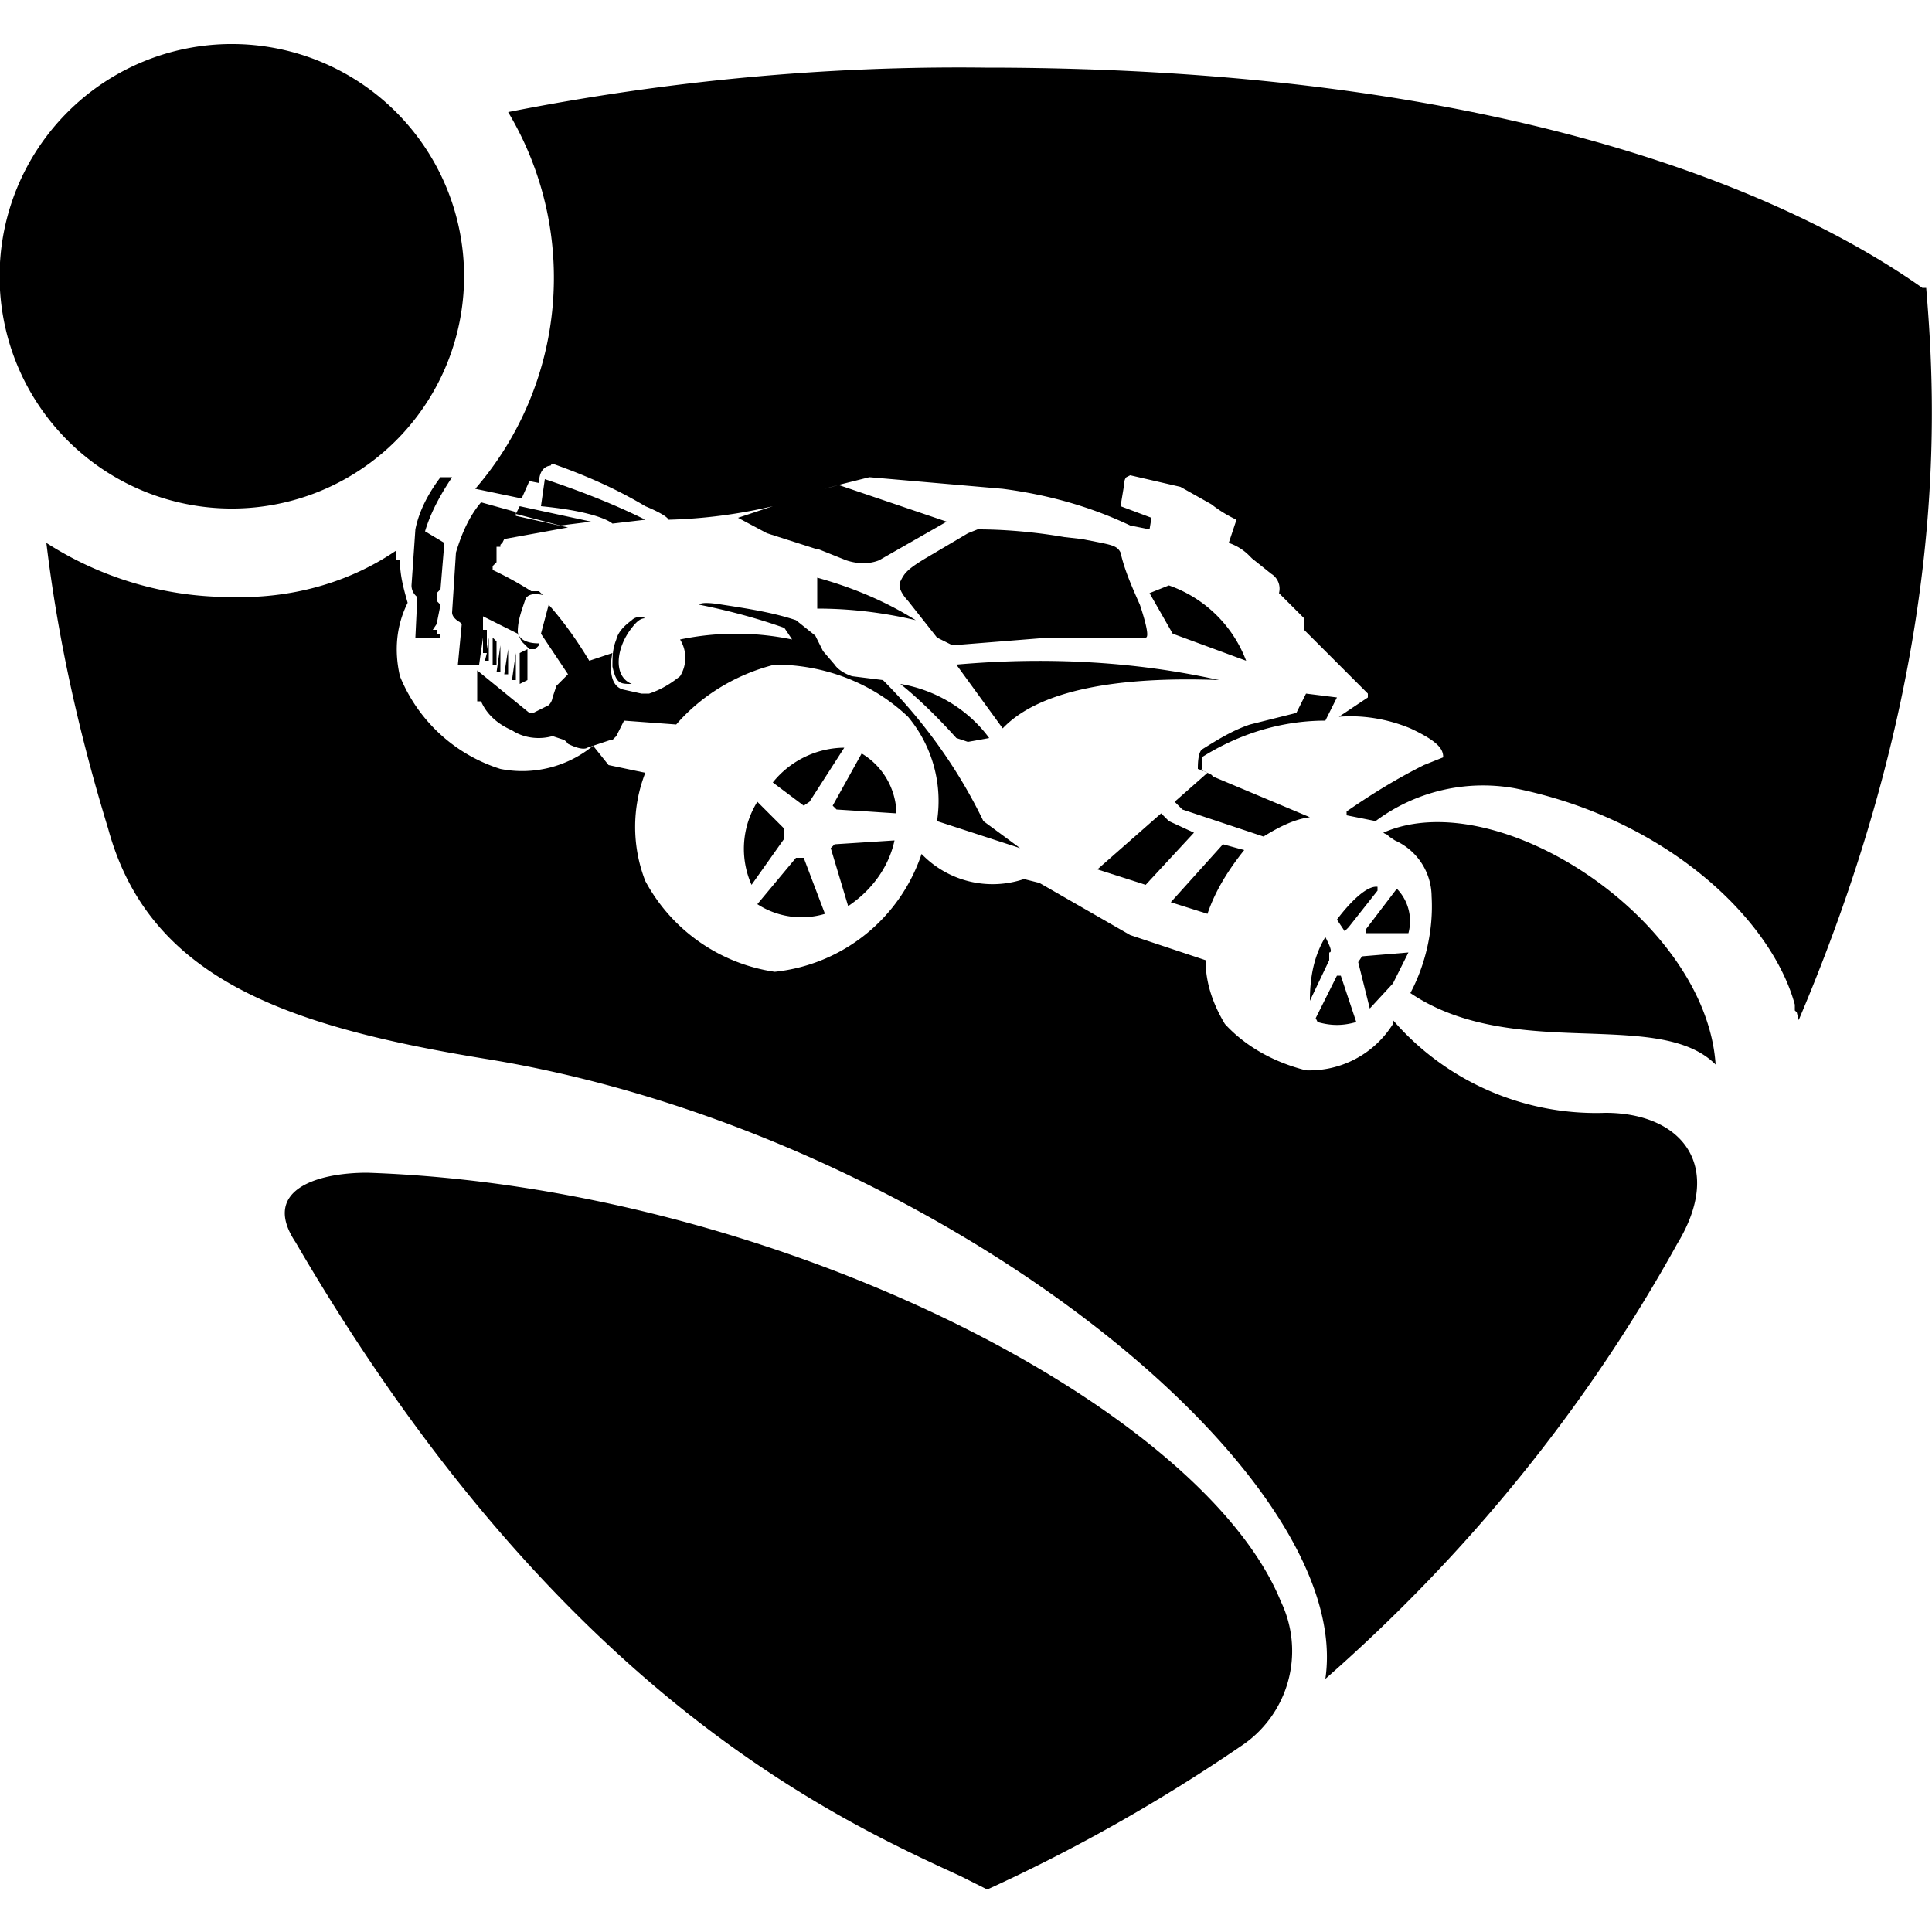<svg width="1000" height="1000" viewBox="0 0 1000 1000" fill="none" xmlns="http://www.w3.org/2000/svg">
<g id="rocketleague">
<path d="m215 330 1-21s-3-2-3-6l2-29c2-10 7-19 13-27h6c-6 9-11 18-14 28l10 6-2 24-2 2v4l2 2-2 10-2 3h2v2h2v2h-13ZM439 469l-9-30 2-2 31-2c-3 14-12 26-24 34ZM431 417l15-27a37 37 0 0 1 18 31l-31-2-2-2ZM252 336l1-6v12h-2l1-4h-2v-8l-2 14h-11l2-21-1-1s-4-2-4-5l2-31c3-10 7-19 13-26l18 5v1l2-4 37 8-8 1-8 1-23-6v1l27 6-33 6-1 2a7 7 0 0 0-1 1v1h-2v8l-2 2v2a180 180 0 0 1 20 11h4l2 2s-7-2-9 2c-2 6-4 11-4 17 0 0 0 6 11 6v1l-2 2h-3l-4-4-2-4-18-9v7h2v10ZM416 417l-16-12a48 48 0 0 1 37-18l-18 28-3 2Z" fill="currentColor"/>
<path d="m255 330 2 2v12h-2v-14ZM261 349l2-13v13h-2ZM265 352l2-14v14h-2ZM257 348l2-14v14h-2ZM205 228A120 120 0 1 1 35 58a120 120 0 0 1 170 170Z" fill="currentColor"/>
<path fill-rule="evenodd" clip-rule="evenodd" d="M995 149C937 108 794 35 510 35c-83-1-166 7-247 23a167 167 0 0 1-17 195l24 5 4-9 5 1c0-9 6-9 6-9a2 2 0 0 1 1-1c17 6 33 13 48 22 12 5 12 7 12 7a265 265 0 0 0 54-7l-18 6 15 8 25 8h1l15 6c6 2 12 2 17 0l35-20-56-19 16-4 69 6c23 3 45 9 66 19l10 2 1-6-16-6 2-12a4 4 0 0 1 1-3l2-1 26 6 16 9a67 67 0 0 0 13 8l-4 12a27 27 0 0 1 10 6l2 2 10 8a9 9 0 0 1 4 10l13 13v6l33 33v2l-15 10c12-1 25 1 37 6 15 7 17 11 17 15l-10 4c-14 7-27 15-40 24v2l15 3a93 93 0 0 1 72-17c79 16 133 68 145 112v3l1 1 1 4c79-186 71-319 66-379h-2ZM427 253l7-2a144 144 0 0 0-7 2Z" fill="currentColor"/>
<path d="M317 271s-6-6-37-9l2-14c18 6 36 13 52 21l-17 2ZM319 331c1-4 4-7 8-10 2-2 5-2 7-1-2 0-4 1-7 5-8 10-10 25 0 29-6 0-8 0-10-9 0-5 0-9 2-14ZM338 323l-4-3 4 3ZM153 643c-18-27 11-36 37-36 210 7 432 121 473 222a59 59 0 0 1-21 75c-41 28-85 53-131 74l-14-7c-70-32-210-98-344-328ZM466 354c18 3 35 13 46 28l-11 2-6-2c-9-10-19-20-29-28ZM427 473l-11-29h-4l-20 24a42 42 0 0 0 35 5ZM605 303l-10 4 12 21 38 14a66 66 0 0 0-40-39ZM495 344l24 33c19-20 60-27 112-25-45-10-91-12-136-8ZM423 315c17 0 34 2 51 6-16-10-33-17-51-22v16ZM601 421l-33 29 25 8 25-27-13-6-4-4ZM580 286c-2-4-5-4-20-7l-9-1c-23-4-41-4-45-4l-5 2-22 13c-10 6-11 8-13 12s4 10 4 10l15 19 8 4 50-4h50c2 0 0-8-3-17-4-9-8-18-10-27ZM723 460a24 24 0 0 1 6 23h-22v-2l16-21Z" fill="currentColor"/>
<path d="M336 359h-4l-9-2c-10-2-6-19-6-19l-12 4c-6-10-13-20-21-29l-4 15 14 21-6 6-2 6a7 7 0 0 1-2 4l-8 4h-2l-27-22v16h2c3 7 9 12 16 15 6 4 14 5 21 3l6 2a8 8 0 0 1 2 2c8 4 10 2 10 2l12-4h1l2-2 4-8 27 2c13-15 31-26 51-31 25 0 50 9 69 27a68 68 0 0 1 15 54l43 14-19-14c-13-27-31-52-52-73l-16-2c-3-1-7-3-9-6l-6-7-4-8-10-8c-12-4-25-6-38-8-12-2-12 0-12 0 15 3 30 7 44 12l4 6c-19-4-39-4-58 0a18 18 0 0 1 0 19c-5 4-10 7-16 9ZM703 498l6 24 12-13 8-16-24 2-2 3ZM692 476l4 6 2-2 15-19v-2c-8-1-21 17-21 17ZM644 440l-11-3-27 30 19 6c4-12 11-23 19-33ZM686 485c-6 10-8 21-8 33l10-21v-4c2 0 0-4-2-8ZM676 359l-5 10-24 6c-9 3-17 8-25 13-2 2-2 8-2 10l3 1a8 8 0 0 0 2 1l-17 15 4 4 42 14c8-5 16-9 24-10l-50-21-1-1-2-1-2-1a4 4 0 0 1-1 0 1 1 0 0 1 0-1v-6c19-12 41-19 64-19l6-12-16-2ZM702 529l-8-24h-2l-11 22 1 2c7 2 13 2 20 0ZM392 415a46 46 0 0 0-3 43l17-24v-5l-14-14Z" fill="currentColor"/>
<path d="m719 433-1-1a8 8 0 0 1-2-1c59-26 167 45 172 120-14-14-38-15-65-16-30-1-65-2-93-21 8-15 12-33 11-50a32 32 0 0 0-19-29l-3-2ZM269 338l4-2v16l-4 2v-16Z" fill="currentColor"/>
<path d="M831 576a139 139 0 0 1-110-48v2a51 51 0 0 1-45 24c-16-4-31-12-42-24-6-10-10-21-10-33l-39-13-47-27-8-2a51 51 0 0 1-53-13 90 90 0 0 1-76 61 91 91 0 0 1-67-47c-7-18-7-38 0-56l-19-4-8-10a58 58 0 0 1-48 12 83 83 0 0 1-52-48c-3-13-2-26 4-38-2-7-4-14-4-22h-2v-5c-25 17-55 25-86 24-34 0-67-10-95-28 6 50 17 99 32 148 21 77 91 102 195 119 230 37 451 213 435 321 73-64 135-140 182-225 25-41 2-68-37-68Z" fill="currentColor"/>
</g>
</svg>

